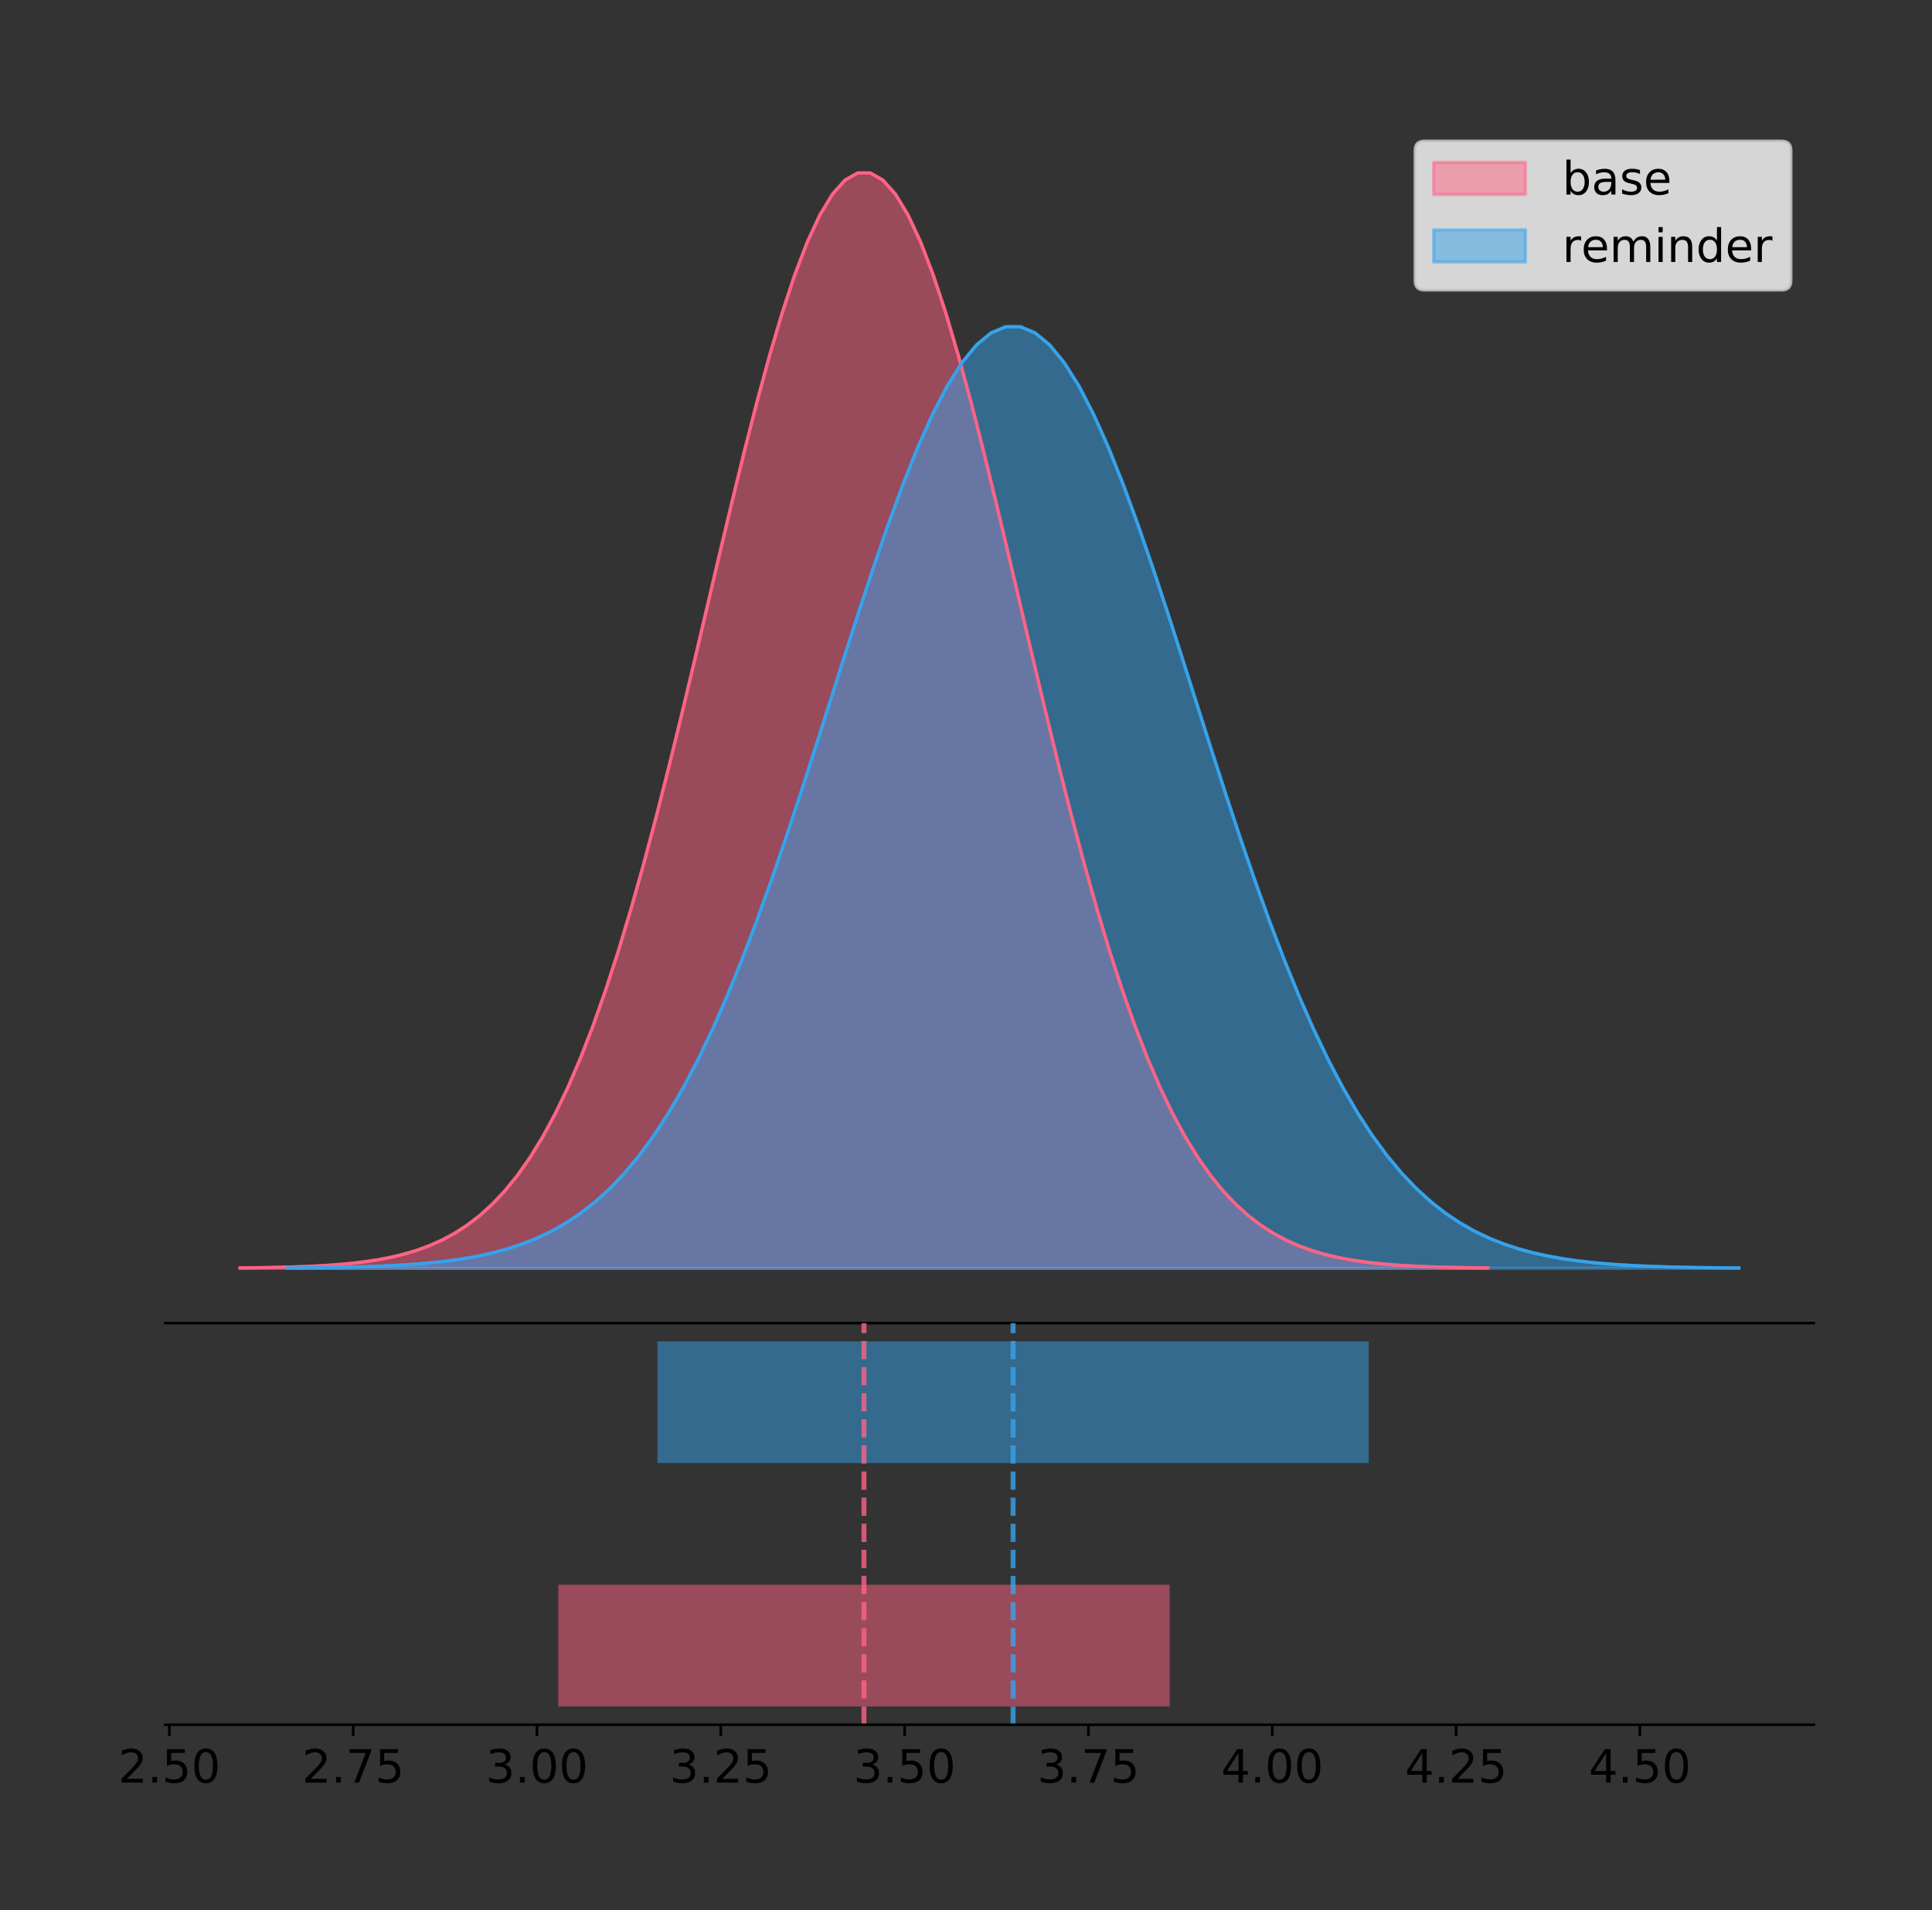 <?xml version="1.0" encoding="utf-8" standalone="no"?>
<!DOCTYPE svg PUBLIC "-//W3C//DTD SVG 1.1//EN"
  "http://www.w3.org/Graphics/SVG/1.1/DTD/svg11.dtd">
<!-- Created with matplotlib (https://matplotlib.org/) -->
<svg height="581.789pt" version="1.1" viewBox="0 0 588.498 581.789" width="588.498pt" xmlns="http://www.w3.org/2000/svg" xmlns:xlink="http://www.w3.org/1999/xlink">
 <rect x="0" y="0" width="588.498" height="581.789" fill="#333333" stroke="none"/>
 <defs>
  <style type="text/css">
*{stroke-linecap:butt;stroke-linejoin:round;}
  </style>
 </defs>
 <g id="figure_1">
  <g id="patch_1">
   <path d="M 0 581.789 
L 588.498 581.789 
L 588.498 0 
L 0 0 
z
" style="fill:none;"/>
  </g>
  <g id="axes_1">
   <g id="patch_2">
    <path d="M 50.298 402.93 
L 552.498 402.93 
L 552.498 36 
L 50.298 36 
z
" style="fill:none;"/>
   </g>
   <g id="PolyCollection_1">
    <defs>
     <path d="M 73.125 -195.538 
L 73.125 -195.65 
L 76.965 -195.692 
L 80.804 -195.749 
L 84.643 -195.825 
L 88.482 -195.925 
L 92.322 -196.058 
L 96.161 -196.23 
L 100 -196.455 
L 103.839 -196.744 
L 107.679 -197.115 
L 111.518 -197.585 
L 115.357 -198.179 
L 119.196 -198.923 
L 123.036 -199.848 
L 126.875 -200.99 
L 130.714 -202.39 
L 134.553 -204.093 
L 138.393 -206.151 
L 142.232 -208.617 
L 146.071 -211.552 
L 149.91 -215.017 
L 153.749 -219.078 
L 157.589 -223.801 
L 161.428 -229.25 
L 165.267 -235.488 
L 169.106 -242.572 
L 172.946 -250.552 
L 176.785 -259.468 
L 180.624 -269.344 
L 184.463 -280.192 
L 188.303 -292.002 
L 192.142 -304.744 
L 195.981 -318.365 
L 199.82 -332.786 
L 203.66 -347.901 
L 207.499 -363.58 
L 211.338 -379.667 
L 215.177 -395.98 
L 219.017 -412.318 
L 222.856 -428.462 
L 226.695 -444.18 
L 230.534 -459.23 
L 234.374 -473.372 
L 238.213 -486.366 
L 242.052 -497.987 
L 245.891 -508.025 
L 249.731 -516.294 
L 253.57 -522.64 
L 257.409 -526.94 
L 261.248 -529.111 
L 265.088 -529.111 
L 268.927 -526.94 
L 272.766 -522.64 
L 276.605 -516.294 
L 280.445 -508.025 
L 284.284 -497.987 
L 288.123 -486.366 
L 291.962 -473.372 
L 295.802 -459.23 
L 299.641 -444.18 
L 303.48 -428.462 
L 307.319 -412.318 
L 311.159 -395.98 
L 314.998 -379.667 
L 318.837 -363.58 
L 322.676 -347.901 
L 326.516 -332.786 
L 330.355 -318.365 
L 334.194 -304.744 
L 338.033 -292.002 
L 341.873 -280.192 
L 345.712 -269.344 
L 349.551 -259.468 
L 353.39 -250.552 
L 357.23 -242.572 
L 361.069 -235.488 
L 364.908 -229.25 
L 368.747 -223.801 
L 372.587 -219.078 
L 376.426 -215.017 
L 380.265 -211.552 
L 384.104 -208.617 
L 387.944 -206.151 
L 391.783 -204.093 
L 395.622 -202.39 
L 399.461 -200.99 
L 403.301 -199.848 
L 407.14 -198.923 
L 410.979 -198.179 
L 414.818 -197.585 
L 418.658 -197.115 
L 422.497 -196.744 
L 426.336 -196.455 
L 430.175 -196.23 
L 434.015 -196.058 
L 437.854 -195.925 
L 441.693 -195.825 
L 445.532 -195.749 
L 449.372 -195.692 
L 453.211 -195.65 
L 453.211 -195.538 
L 453.211 -195.538 
L 449.372 -195.538 
L 445.532 -195.538 
L 441.693 -195.538 
L 437.854 -195.538 
L 434.015 -195.538 
L 430.175 -195.538 
L 426.336 -195.538 
L 422.497 -195.538 
L 418.658 -195.538 
L 414.818 -195.538 
L 410.979 -195.538 
L 407.14 -195.538 
L 403.301 -195.538 
L 399.461 -195.538 
L 395.622 -195.538 
L 391.783 -195.538 
L 387.944 -195.538 
L 384.104 -195.538 
L 380.265 -195.538 
L 376.426 -195.538 
L 372.587 -195.538 
L 368.747 -195.538 
L 364.908 -195.538 
L 361.069 -195.538 
L 357.23 -195.538 
L 353.39 -195.538 
L 349.551 -195.538 
L 345.712 -195.538 
L 341.873 -195.538 
L 338.033 -195.538 
L 334.194 -195.538 
L 330.355 -195.538 
L 326.516 -195.538 
L 322.676 -195.538 
L 318.837 -195.538 
L 314.998 -195.538 
L 311.159 -195.538 
L 307.319 -195.538 
L 303.48 -195.538 
L 299.641 -195.538 
L 295.802 -195.538 
L 291.962 -195.538 
L 288.123 -195.538 
L 284.284 -195.538 
L 280.445 -195.538 
L 276.605 -195.538 
L 272.766 -195.538 
L 268.927 -195.538 
L 265.088 -195.538 
L 261.248 -195.538 
L 257.409 -195.538 
L 253.57 -195.538 
L 249.731 -195.538 
L 245.891 -195.538 
L 242.052 -195.538 
L 238.213 -195.538 
L 234.374 -195.538 
L 230.534 -195.538 
L 226.695 -195.538 
L 222.856 -195.538 
L 219.017 -195.538 
L 215.177 -195.538 
L 211.338 -195.538 
L 207.499 -195.538 
L 203.66 -195.538 
L 199.82 -195.538 
L 195.981 -195.538 
L 192.142 -195.538 
L 188.303 -195.538 
L 184.463 -195.538 
L 180.624 -195.538 
L 176.785 -195.538 
L 172.946 -195.538 
L 169.106 -195.538 
L 165.267 -195.538 
L 161.428 -195.538 
L 157.589 -195.538 
L 153.749 -195.538 
L 149.91 -195.538 
L 146.071 -195.538 
L 142.232 -195.538 
L 138.393 -195.538 
L 134.553 -195.538 
L 130.714 -195.538 
L 126.875 -195.538 
L 123.036 -195.538 
L 119.196 -195.538 
L 115.357 -195.538 
L 111.518 -195.538 
L 107.679 -195.538 
L 103.839 -195.538 
L 100 -195.538 
L 96.161 -195.538 
L 92.322 -195.538 
L 88.482 -195.538 
L 84.643 -195.538 
L 80.804 -195.538 
L 76.965 -195.538 
L 73.125 -195.538 
z
" id="m6e3320fb4c" style="stroke:#ff6384;stroke-opacity:0.5;"/>
    </defs>
    <g clip-path="url(#pb3808a09c8)">
     <use style="fill:#ff6384;fill-opacity:0.5;stroke:#ff6384;stroke-opacity:0.5;" x="0" xlink:href="#m6e3320fb4c" y="581.789"/>
    </g>
   </g>
   <g id="PolyCollection_2">
    <defs>
     <path d="M 87.507 -195.538 
L 87.507 -195.634 
L 91.973 -195.671 
L 96.439 -195.719 
L 100.905 -195.785 
L 105.372 -195.871 
L 109.838 -195.985 
L 114.304 -196.133 
L 118.771 -196.326 
L 123.237 -196.575 
L 127.703 -196.893 
L 132.17 -197.298 
L 136.636 -197.808 
L 141.102 -198.448 
L 145.568 -199.243 
L 150.035 -200.225 
L 154.501 -201.428 
L 158.967 -202.892 
L 163.434 -204.661 
L 167.9 -206.781 
L 172.366 -209.303 
L 176.833 -212.282 
L 181.299 -215.773 
L 185.765 -219.833 
L 190.232 -224.517 
L 194.698 -229.879 
L 199.164 -235.969 
L 203.63 -242.829 
L 208.097 -250.492 
L 212.563 -258.982 
L 217.029 -268.307 
L 221.496 -278.459 
L 225.962 -289.412 
L 230.428 -301.121 
L 234.895 -313.517 
L 239.361 -326.51 
L 243.827 -339.988 
L 248.294 -353.816 
L 252.76 -367.838 
L 257.226 -381.883 
L 261.692 -395.76 
L 266.159 -409.271 
L 270.625 -422.209 
L 275.091 -434.364 
L 279.558 -445.534 
L 284.024 -455.524 
L 288.49 -464.152 
L 292.957 -471.261 
L 297.423 -476.715 
L 301.889 -480.412 
L 306.355 -482.278 
L 310.822 -482.278 
L 315.288 -480.412 
L 319.754 -476.715 
L 324.221 -471.261 
L 328.687 -464.152 
L 333.153 -455.524 
L 337.62 -445.534 
L 342.086 -434.364 
L 346.552 -422.209 
L 351.019 -409.271 
L 355.485 -395.76 
L 359.951 -381.883 
L 364.417 -367.838 
L 368.884 -353.816 
L 373.35 -339.988 
L 377.816 -326.51 
L 382.283 -313.517 
L 386.749 -301.121 
L 391.215 -289.412 
L 395.682 -278.459 
L 400.148 -268.307 
L 404.614 -258.982 
L 409.081 -250.492 
L 413.547 -242.829 
L 418.013 -235.969 
L 422.479 -229.879 
L 426.946 -224.517 
L 431.412 -219.833 
L 435.878 -215.773 
L 440.345 -212.282 
L 444.811 -209.303 
L 449.277 -206.781 
L 453.744 -204.661 
L 458.21 -202.892 
L 462.676 -201.428 
L 467.142 -200.225 
L 471.609 -199.243 
L 476.075 -198.448 
L 480.541 -197.808 
L 485.008 -197.298 
L 489.474 -196.893 
L 493.94 -196.575 
L 498.407 -196.326 
L 502.873 -196.133 
L 507.339 -195.985 
L 511.806 -195.871 
L 516.272 -195.785 
L 520.738 -195.719 
L 525.204 -195.671 
L 529.671 -195.634 
L 529.671 -195.538 
L 529.671 -195.538 
L 525.204 -195.538 
L 520.738 -195.538 
L 516.272 -195.538 
L 511.806 -195.538 
L 507.339 -195.538 
L 502.873 -195.538 
L 498.407 -195.538 
L 493.94 -195.538 
L 489.474 -195.538 
L 485.008 -195.538 
L 480.541 -195.538 
L 476.075 -195.538 
L 471.609 -195.538 
L 467.142 -195.538 
L 462.676 -195.538 
L 458.21 -195.538 
L 453.744 -195.538 
L 449.277 -195.538 
L 444.811 -195.538 
L 440.345 -195.538 
L 435.878 -195.538 
L 431.412 -195.538 
L 426.946 -195.538 
L 422.479 -195.538 
L 418.013 -195.538 
L 413.547 -195.538 
L 409.081 -195.538 
L 404.614 -195.538 
L 400.148 -195.538 
L 395.682 -195.538 
L 391.215 -195.538 
L 386.749 -195.538 
L 382.283 -195.538 
L 377.816 -195.538 
L 373.35 -195.538 
L 368.884 -195.538 
L 364.417 -195.538 
L 359.951 -195.538 
L 355.485 -195.538 
L 351.019 -195.538 
L 346.552 -195.538 
L 342.086 -195.538 
L 337.62 -195.538 
L 333.153 -195.538 
L 328.687 -195.538 
L 324.221 -195.538 
L 319.754 -195.538 
L 315.288 -195.538 
L 310.822 -195.538 
L 306.355 -195.538 
L 301.889 -195.538 
L 297.423 -195.538 
L 292.957 -195.538 
L 288.49 -195.538 
L 284.024 -195.538 
L 279.558 -195.538 
L 275.091 -195.538 
L 270.625 -195.538 
L 266.159 -195.538 
L 261.692 -195.538 
L 257.226 -195.538 
L 252.76 -195.538 
L 248.294 -195.538 
L 243.827 -195.538 
L 239.361 -195.538 
L 234.895 -195.538 
L 230.428 -195.538 
L 225.962 -195.538 
L 221.496 -195.538 
L 217.029 -195.538 
L 212.563 -195.538 
L 208.097 -195.538 
L 203.63 -195.538 
L 199.164 -195.538 
L 194.698 -195.538 
L 190.232 -195.538 
L 185.765 -195.538 
L 181.299 -195.538 
L 176.833 -195.538 
L 172.366 -195.538 
L 167.9 -195.538 
L 163.434 -195.538 
L 158.967 -195.538 
L 154.501 -195.538 
L 150.035 -195.538 
L 145.568 -195.538 
L 141.102 -195.538 
L 136.636 -195.538 
L 132.17 -195.538 
L 127.703 -195.538 
L 123.237 -195.538 
L 118.771 -195.538 
L 114.304 -195.538 
L 109.838 -195.538 
L 105.372 -195.538 
L 100.905 -195.538 
L 96.439 -195.538 
L 91.973 -195.538 
L 87.507 -195.538 
z
" id="m56db0b491b" style="stroke:#36a2eb;stroke-opacity:0.5;"/>
    </defs>
    <g clip-path="url(#pb3808a09c8)">
     <use style="fill:#36a2eb;fill-opacity:0.5;stroke:#36a2eb;stroke-opacity:0.5;" x="0" xlink:href="#m56db0b491b" y="581.789"/>
    </g>
   </g>
   <g id="line2d_1">
    <path clip-path="url(#pb3808a09c8)" d="M 73.125 386.139 
L 76.965 386.097 
L 80.804 386.04 
L 84.643 385.965 
L 88.482 385.864 
L 92.322 385.732 
L 96.161 385.559 
L 100 385.334 
L 103.839 385.045 
L 107.679 384.675 
L 111.518 384.204 
L 115.357 383.61 
L 119.196 382.867 
L 123.036 381.941 
L 126.875 380.799 
L 130.714 379.399 
L 134.553 377.696 
L 138.393 375.639 
L 142.232 373.172 
L 146.071 370.238 
L 149.91 366.772 
L 153.749 362.711 
L 157.589 357.989 
L 161.428 352.539 
L 165.267 346.301 
L 169.106 339.217 
L 172.946 331.237 
L 176.785 322.322 
L 180.624 312.445 
L 184.463 301.597 
L 188.303 289.787 
L 192.142 277.045 
L 195.981 263.424 
L 199.82 249.004 
L 203.66 233.888 
L 207.499 218.209 
L 211.338 202.123 
L 215.177 185.809 
L 219.017 169.471 
L 222.856 153.327 
L 226.695 137.61 
L 230.534 122.559 
L 234.374 108.418 
L 238.213 95.423 
L 242.052 83.803 
L 245.891 73.765 
L 249.731 65.495 
L 253.57 59.15 
L 257.409 54.85 
L 261.248 52.679 
L 265.088 52.679 
L 268.927 54.85 
L 272.766 59.15 
L 276.605 65.495 
L 280.445 73.765 
L 284.284 83.803 
L 288.123 95.423 
L 291.962 108.418 
L 295.802 122.559 
L 299.641 137.61 
L 303.48 153.327 
L 307.319 169.471 
L 311.159 185.809 
L 314.998 202.123 
L 318.837 218.209 
L 322.676 233.888 
L 326.516 249.004 
L 330.355 263.424 
L 334.194 277.045 
L 338.033 289.787 
L 341.873 301.597 
L 345.712 312.445 
L 349.551 322.322 
L 353.39 331.237 
L 357.23 339.217 
L 361.069 346.301 
L 364.908 352.539 
L 368.747 357.989 
L 372.587 362.711 
L 376.426 366.772 
L 380.265 370.238 
L 384.104 373.172 
L 387.944 375.639 
L 391.783 377.696 
L 395.622 379.399 
L 399.461 380.799 
L 403.301 381.941 
L 407.14 382.867 
L 410.979 383.61 
L 414.818 384.204 
L 418.658 384.675 
L 422.497 385.045 
L 426.336 385.334 
L 430.175 385.559 
L 434.015 385.732 
L 437.854 385.864 
L 441.693 385.965 
L 445.532 386.04 
L 449.372 386.097 
L 453.211 386.139 
" style="fill:none;stroke:#ff6384;stroke-linecap:square;"/>
   </g>
   <g id="line2d_2">
    <path clip-path="url(#pb3808a09c8)" d="M 87.507 386.155 
L 91.973 386.119 
L 96.439 386.07 
L 100.905 386.005 
L 105.372 385.918 
L 109.838 385.805 
L 114.304 385.656 
L 118.771 385.463 
L 123.237 385.214 
L 127.703 384.896 
L 132.17 384.492 
L 136.636 383.981 
L 141.102 383.342 
L 145.568 382.547 
L 150.035 381.565 
L 154.501 380.361 
L 158.967 378.897 
L 163.434 377.129 
L 167.9 375.009 
L 172.366 372.486 
L 176.833 369.507 
L 181.299 366.016 
L 185.765 361.957 
L 190.232 357.273 
L 194.698 351.91 
L 199.164 345.821 
L 203.63 338.961 
L 208.097 331.297 
L 212.563 322.807 
L 217.029 313.483 
L 221.496 303.331 
L 225.962 292.377 
L 230.428 280.669 
L 234.895 268.273 
L 239.361 255.28 
L 243.827 241.802 
L 248.294 227.974 
L 252.76 213.951 
L 257.226 199.906 
L 261.692 186.029 
L 266.159 172.518 
L 270.625 159.581 
L 275.091 147.425 
L 279.558 136.255 
L 284.024 126.266 
L 288.49 117.637 
L 292.957 110.529 
L 297.423 105.074 
L 301.889 101.378 
L 306.355 99.511 
L 310.822 99.511 
L 315.288 101.378 
L 319.754 105.074 
L 324.221 110.529 
L 328.687 117.637 
L 333.153 126.266 
L 337.62 136.255 
L 342.086 147.425 
L 346.552 159.581 
L 351.019 172.518 
L 355.485 186.029 
L 359.951 199.906 
L 364.417 213.951 
L 368.884 227.974 
L 373.35 241.802 
L 377.816 255.28 
L 382.283 268.273 
L 386.749 280.669 
L 391.215 292.377 
L 395.682 303.331 
L 400.148 313.483 
L 404.614 322.807 
L 409.081 331.297 
L 413.547 338.961 
L 418.013 345.821 
L 422.479 351.91 
L 426.946 357.273 
L 431.412 361.957 
L 435.878 366.016 
L 440.345 369.507 
L 444.811 372.486 
L 449.277 375.009 
L 453.744 377.129 
L 458.21 378.897 
L 462.676 380.361 
L 467.142 381.565 
L 471.609 382.547 
L 476.075 383.342 
L 480.541 383.981 
L 485.008 384.492 
L 489.474 384.896 
L 493.94 385.214 
L 498.407 385.463 
L 502.873 385.656 
L 507.339 385.805 
L 511.806 385.918 
L 516.272 386.005 
L 520.738 386.07 
L 525.204 386.119 
L 529.671 386.155 
" style="fill:none;stroke:#36a2eb;stroke-linecap:square;"/>
   </g>
   <g id="patch_3">
    <path d="M 50.298 402.93 
L 552.498 402.93 
" style="fill:none;stroke:#000000;stroke-linecap:square;stroke-linejoin:miter;stroke-width:0.8;"/>
   </g>
   <g id="legend_1">
    <g id="patch_4">
     <path d="M 433.876 88.299 
L 542.698 88.299 
Q 545.498 88.299 545.498 85.499 
L 545.498 45.8 
Q 545.498 43 542.698 43 
L 433.876 43 
Q 431.076 43 431.076 45.8 
L 431.076 85.499 
Q 431.076 88.299 433.876 88.299 
z
" style="fill:#ffffff;opacity:0.8;stroke:#cccccc;stroke-linejoin:miter;"/>
    </g>
    <g id="patch_5">
     <path d="M 436.676 59.238 
L 464.676 59.238 
L 464.676 49.438 
L 436.676 49.438 
z
" style="fill:#ff6384;opacity:0.5;stroke:#ff6384;stroke-linejoin:miter;"/>
    </g>
    <g id="text_1">
     <!-- base -->
     <defs>
      <path d="M 48.688 27.297 
Q 48.688 37.203 44.609 42.844 
Q 40.531 48.484 33.406 48.484 
Q 26.266 48.484 22.188 42.844 
Q 18.109 37.203 18.109 27.297 
Q 18.109 17.391 22.188 11.75 
Q 26.266 6.109 33.406 6.109 
Q 40.531 6.109 44.609 11.75 
Q 48.688 17.391 48.688 27.297 
z
M 18.109 46.391 
Q 20.953 51.266 25.266 53.625 
Q 29.594 56 35.594 56 
Q 45.562 56 51.781 48.094 
Q 58.016 40.188 58.016 27.297 
Q 58.016 14.406 51.781 6.484 
Q 45.562 -1.422 35.594 -1.422 
Q 29.594 -1.422 25.266 0.953 
Q 20.953 3.328 18.109 8.203 
L 18.109 0 
L 9.078 0 
L 9.078 75.984 
L 18.109 75.984 
z
" id="DejaVuSans-98"/>
      <path d="M 34.281 27.484 
Q 23.391 27.484 19.188 25 
Q 14.984 22.516 14.984 16.5 
Q 14.984 11.719 18.141 8.906 
Q 21.297 6.109 26.703 6.109 
Q 34.188 6.109 38.703 11.406 
Q 43.219 16.703 43.219 25.484 
L 43.219 27.484 
z
M 52.203 31.203 
L 52.203 0 
L 43.219 0 
L 43.219 8.297 
Q 40.141 3.328 35.547 0.953 
Q 30.953 -1.422 24.312 -1.422 
Q 15.922 -1.422 10.953 3.297 
Q 6 8.016 6 15.922 
Q 6 25.141 12.172 29.828 
Q 18.359 34.516 30.609 34.516 
L 43.219 34.516 
L 43.219 35.406 
Q 43.219 41.609 39.141 45 
Q 35.062 48.391 27.688 48.391 
Q 23 48.391 18.547 47.266 
Q 14.109 46.141 10.016 43.891 
L 10.016 52.203 
Q 14.938 54.109 19.578 55.047 
Q 24.219 56 28.609 56 
Q 40.484 56 46.344 49.844 
Q 52.203 43.703 52.203 31.203 
z
" id="DejaVuSans-97"/>
      <path d="M 44.281 53.078 
L 44.281 44.578 
Q 40.484 46.531 36.375 47.5 
Q 32.281 48.484 27.875 48.484 
Q 21.188 48.484 17.844 46.438 
Q 14.5 44.391 14.5 40.281 
Q 14.5 37.156 16.891 35.375 
Q 19.281 33.594 26.516 31.984 
L 29.594 31.297 
Q 39.156 29.25 43.188 25.516 
Q 47.219 21.781 47.219 15.094 
Q 47.219 7.469 41.188 3.016 
Q 35.156 -1.422 24.609 -1.422 
Q 20.219 -1.422 15.453 -0.562 
Q 10.688 0.297 5.422 2 
L 5.422 11.281 
Q 10.406 8.688 15.234 7.391 
Q 20.062 6.109 24.812 6.109 
Q 31.156 6.109 34.562 8.281 
Q 37.984 10.453 37.984 14.406 
Q 37.984 18.062 35.516 20.016 
Q 33.062 21.969 24.703 23.781 
L 21.578 24.516 
Q 13.234 26.266 9.516 29.906 
Q 5.812 33.547 5.812 39.891 
Q 5.812 47.609 11.281 51.797 
Q 16.75 56 26.812 56 
Q 31.781 56 36.172 55.266 
Q 40.578 54.547 44.281 53.078 
z
" id="DejaVuSans-115"/>
      <path d="M 56.203 29.594 
L 56.203 25.203 
L 14.891 25.203 
Q 15.484 15.922 20.484 11.062 
Q 25.484 6.203 34.422 6.203 
Q 39.594 6.203 44.453 7.469 
Q 49.312 8.734 54.109 11.281 
L 54.109 2.781 
Q 49.266 0.734 44.188 -0.344 
Q 39.109 -1.422 33.891 -1.422 
Q 20.797 -1.422 13.156 6.188 
Q 5.516 13.812 5.516 26.812 
Q 5.516 40.234 12.766 48.109 
Q 20.016 56 32.328 56 
Q 43.359 56 49.781 48.891 
Q 56.203 41.797 56.203 29.594 
z
M 47.219 32.234 
Q 47.125 39.594 43.094 43.984 
Q 39.062 48.391 32.422 48.391 
Q 24.906 48.391 20.391 44.141 
Q 15.875 39.891 15.188 32.172 
z
" id="DejaVuSans-101"/>
     </defs>
     <g transform="translate(475.876 59.238)scale(0.14 -0.14)">
      <use xlink:href="#DejaVuSans-98"/>
      <use x="63.477" xlink:href="#DejaVuSans-97"/>
      <use x="124.756" xlink:href="#DejaVuSans-115"/>
      <use x="176.855" xlink:href="#DejaVuSans-101"/>
     </g>
    </g>
    <g id="patch_6">
     <path d="M 436.676 79.787 
L 464.676 79.787 
L 464.676 69.987 
L 436.676 69.987 
z
" style="fill:#36a2eb;opacity:0.5;stroke:#36a2eb;stroke-linejoin:miter;"/>
    </g>
    <g id="text_2">
     <!-- reminder -->
     <defs>
      <path d="M 41.109 46.297 
Q 39.594 47.172 37.812 47.578 
Q 36.031 48 33.891 48 
Q 26.266 48 22.188 43.047 
Q 18.109 38.094 18.109 28.812 
L 18.109 0 
L 9.078 0 
L 9.078 54.688 
L 18.109 54.688 
L 18.109 46.188 
Q 20.953 51.172 25.484 53.578 
Q 30.031 56 36.531 56 
Q 37.453 56 38.578 55.875 
Q 39.703 55.766 41.062 55.516 
z
" id="DejaVuSans-114"/>
      <path d="M 52 44.188 
Q 55.375 50.25 60.062 53.125 
Q 64.75 56 71.094 56 
Q 79.641 56 84.281 50.016 
Q 88.922 44.047 88.922 33.016 
L 88.922 0 
L 79.891 0 
L 79.891 32.719 
Q 79.891 40.578 77.094 44.375 
Q 74.312 48.188 68.609 48.188 
Q 61.625 48.188 57.562 43.547 
Q 53.516 38.922 53.516 30.906 
L 53.516 0 
L 44.484 0 
L 44.484 32.719 
Q 44.484 40.625 41.703 44.406 
Q 38.922 48.188 33.109 48.188 
Q 26.219 48.188 22.156 43.531 
Q 18.109 38.875 18.109 30.906 
L 18.109 0 
L 9.078 0 
L 9.078 54.688 
L 18.109 54.688 
L 18.109 46.188 
Q 21.188 51.219 25.484 53.609 
Q 29.781 56 35.688 56 
Q 41.656 56 45.828 52.969 
Q 50 49.953 52 44.188 
z
" id="DejaVuSans-109"/>
      <path d="M 9.422 54.688 
L 18.406 54.688 
L 18.406 0 
L 9.422 0 
z
M 9.422 75.984 
L 18.406 75.984 
L 18.406 64.594 
L 9.422 64.594 
z
" id="DejaVuSans-105"/>
      <path d="M 54.891 33.016 
L 54.891 0 
L 45.906 0 
L 45.906 32.719 
Q 45.906 40.484 42.875 44.328 
Q 39.844 48.188 33.797 48.188 
Q 26.516 48.188 22.312 43.547 
Q 18.109 38.922 18.109 30.906 
L 18.109 0 
L 9.078 0 
L 9.078 54.688 
L 18.109 54.688 
L 18.109 46.188 
Q 21.344 51.125 25.703 53.562 
Q 30.078 56 35.797 56 
Q 45.219 56 50.047 50.172 
Q 54.891 44.344 54.891 33.016 
z
" id="DejaVuSans-110"/>
      <path d="M 45.406 46.391 
L 45.406 75.984 
L 54.391 75.984 
L 54.391 0 
L 45.406 0 
L 45.406 8.203 
Q 42.578 3.328 38.25 0.953 
Q 33.938 -1.422 27.875 -1.422 
Q 17.969 -1.422 11.734 6.484 
Q 5.516 14.406 5.516 27.297 
Q 5.516 40.188 11.734 48.094 
Q 17.969 56 27.875 56 
Q 33.938 56 38.25 53.625 
Q 42.578 51.266 45.406 46.391 
z
M 14.797 27.297 
Q 14.797 17.391 18.875 11.75 
Q 22.953 6.109 30.078 6.109 
Q 37.203 6.109 41.297 11.75 
Q 45.406 17.391 45.406 27.297 
Q 45.406 37.203 41.297 42.844 
Q 37.203 48.484 30.078 48.484 
Q 22.953 48.484 18.875 42.844 
Q 14.797 37.203 14.797 27.297 
z
" id="DejaVuSans-100"/>
     </defs>
     <g transform="translate(475.876 79.787)scale(0.14 -0.14)">
      <use xlink:href="#DejaVuSans-114"/>
      <use x="41.082" xlink:href="#DejaVuSans-101"/>
      <use x="102.605" xlink:href="#DejaVuSans-109"/>
      <use x="200.018" xlink:href="#DejaVuSans-105"/>
      <use x="227.801" xlink:href="#DejaVuSans-110"/>
      <use x="291.18" xlink:href="#DejaVuSans-100"/>
      <use x="354.656" xlink:href="#DejaVuSans-101"/>
      <use x="416.18" xlink:href="#DejaVuSans-114"/>
     </g>
    </g>
   </g>
  </g>
  <g id="axes_2">
   <g id="patch_7">
    <path d="M 50.298 525.24 
L 552.498 525.24 
L 552.498 402.93 
L 50.298 402.93 
z
" style="fill:none;"/>
   </g>
   <g id="patch_8">
    <path clip-path="url(#p8708fd0bf7)" d="M 170.047 519.68 
L 356.289 519.68 
L 356.289 482.617 
L 170.047 482.617 
z
" style="fill:#ff6384;opacity:0.5;"/>
   </g>
   <g id="patch_9">
    <path clip-path="url(#p8708fd0bf7)" d="M 200.258 445.553 
L 416.919 445.553 
L 416.919 408.49 
L 200.258 408.49 
z
" style="fill:#36a2eb;opacity:0.5;"/>
   </g>
   <g id="matplotlib.axis_1">
    <g id="xtick_1">
     <g id="line2d_3">
      <defs>
       <path d="M 0 0 
L 0 3.5 
" id="mfb68680705" style="stroke:#000000;stroke-width:0.8;"/>
      </defs>
      <g>
       <use style="stroke:#000000;stroke-width:0.8;" x="51.586" xlink:href="#mfb68680705" y="525.24"/>
      </g>
     </g>
     <g id="text_3">
      <!-- 2.50 -->
      <defs>
       <path d="M 19.188 8.297 
L 53.609 8.297 
L 53.609 0 
L 7.328 0 
L 7.328 8.297 
Q 12.938 14.109 22.625 23.891 
Q 32.328 33.688 34.812 36.531 
Q 39.547 41.844 41.422 45.531 
Q 43.312 49.219 43.312 52.781 
Q 43.312 58.594 39.234 62.25 
Q 35.156 65.922 28.609 65.922 
Q 23.969 65.922 18.812 64.312 
Q 13.672 62.703 7.812 59.422 
L 7.812 69.391 
Q 13.766 71.781 18.938 73 
Q 24.125 74.219 28.422 74.219 
Q 39.75 74.219 46.484 68.547 
Q 53.219 62.891 53.219 53.422 
Q 53.219 48.922 51.531 44.891 
Q 49.859 40.875 45.406 35.406 
Q 44.188 33.984 37.641 27.219 
Q 31.109 20.453 19.188 8.297 
z
" id="DejaVuSans-50"/>
       <path d="M 10.688 12.406 
L 21 12.406 
L 21 0 
L 10.688 0 
z
" id="DejaVuSans-46"/>
       <path d="M 10.797 72.906 
L 49.516 72.906 
L 49.516 64.594 
L 19.828 64.594 
L 19.828 46.734 
Q 21.969 47.469 24.109 47.828 
Q 26.266 48.188 28.422 48.188 
Q 40.625 48.188 47.75 41.5 
Q 54.891 34.812 54.891 23.391 
Q 54.891 11.625 47.562 5.094 
Q 40.234 -1.422 26.906 -1.422 
Q 22.312 -1.422 17.547 -0.641 
Q 12.797 0.141 7.719 1.703 
L 7.719 11.625 
Q 12.109 9.234 16.797 8.062 
Q 21.484 6.891 26.703 6.891 
Q 35.156 6.891 40.078 11.328 
Q 45.016 15.766 45.016 23.391 
Q 45.016 31 40.078 35.438 
Q 35.156 39.891 26.703 39.891 
Q 22.75 39.891 18.812 39.016 
Q 14.891 38.141 10.797 36.281 
z
" id="DejaVuSans-53"/>
       <path d="M 31.781 66.406 
Q 24.172 66.406 20.328 58.906 
Q 16.5 51.422 16.5 36.375 
Q 16.5 21.391 20.328 13.891 
Q 24.172 6.391 31.781 6.391 
Q 39.453 6.391 43.281 13.891 
Q 47.125 21.391 47.125 36.375 
Q 47.125 51.422 43.281 58.906 
Q 39.453 66.406 31.781 66.406 
z
M 31.781 74.219 
Q 44.047 74.219 50.516 64.516 
Q 56.984 54.828 56.984 36.375 
Q 56.984 17.969 50.516 8.266 
Q 44.047 -1.422 31.781 -1.422 
Q 19.531 -1.422 13.062 8.266 
Q 6.594 17.969 6.594 36.375 
Q 6.594 54.828 13.062 64.516 
Q 19.531 74.219 31.781 74.219 
z
" id="DejaVuSans-48"/>
      </defs>
      <g transform="translate(36 542.878)scale(0.14 -0.14)">
       <use xlink:href="#DejaVuSans-50"/>
       <use x="63.623" xlink:href="#DejaVuSans-46"/>
       <use x="95.41" xlink:href="#DejaVuSans-53"/>
       <use x="159.033" xlink:href="#DejaVuSans-48"/>
      </g>
     </g>
    </g>
    <g id="xtick_2">
     <g id="line2d_4">
      <g>
       <use style="stroke:#000000;stroke-width:0.8;" x="107.578" xlink:href="#mfb68680705" y="525.24"/>
      </g>
     </g>
     <g id="text_4">
      <!-- 2.75 -->
      <defs>
       <path d="M 8.203 72.906 
L 55.078 72.906 
L 55.078 68.703 
L 28.609 0 
L 18.312 0 
L 43.219 64.594 
L 8.203 64.594 
z
" id="DejaVuSans-55"/>
      </defs>
      <g transform="translate(91.992 542.878)scale(0.14 -0.14)">
       <use xlink:href="#DejaVuSans-50"/>
       <use x="63.623" xlink:href="#DejaVuSans-46"/>
       <use x="95.41" xlink:href="#DejaVuSans-55"/>
       <use x="159.033" xlink:href="#DejaVuSans-53"/>
      </g>
     </g>
    </g>
    <g id="xtick_3">
     <g id="line2d_5">
      <g>
       <use style="stroke:#000000;stroke-width:0.8;" x="163.57" xlink:href="#mfb68680705" y="525.24"/>
      </g>
     </g>
     <g id="text_5">
      <!-- 3.00 -->
      <defs>
       <path d="M 40.578 39.312 
Q 47.656 37.797 51.625 33 
Q 55.609 28.219 55.609 21.188 
Q 55.609 10.406 48.188 4.484 
Q 40.766 -1.422 27.094 -1.422 
Q 22.516 -1.422 17.656 -0.516 
Q 12.797 0.391 7.625 2.203 
L 7.625 11.719 
Q 11.719 9.328 16.594 8.109 
Q 21.484 6.891 26.812 6.891 
Q 36.078 6.891 40.938 10.547 
Q 45.797 14.203 45.797 21.188 
Q 45.797 27.641 41.281 31.266 
Q 36.766 34.906 28.719 34.906 
L 20.219 34.906 
L 20.219 43.016 
L 29.109 43.016 
Q 36.375 43.016 40.234 45.922 
Q 44.094 48.828 44.094 54.297 
Q 44.094 59.906 40.109 62.906 
Q 36.141 65.922 28.719 65.922 
Q 24.656 65.922 20.016 65.031 
Q 15.375 64.156 9.812 62.312 
L 9.812 71.094 
Q 15.438 72.656 20.344 73.438 
Q 25.25 74.219 29.594 74.219 
Q 40.828 74.219 47.359 69.109 
Q 53.906 64.016 53.906 55.328 
Q 53.906 49.266 50.438 45.094 
Q 46.969 40.922 40.578 39.312 
z
" id="DejaVuSans-51"/>
      </defs>
      <g transform="translate(147.984 542.878)scale(0.14 -0.14)">
       <use xlink:href="#DejaVuSans-51"/>
       <use x="63.623" xlink:href="#DejaVuSans-46"/>
       <use x="95.41" xlink:href="#DejaVuSans-48"/>
       <use x="159.033" xlink:href="#DejaVuSans-48"/>
      </g>
     </g>
    </g>
    <g id="xtick_4">
     <g id="line2d_6">
      <g>
       <use style="stroke:#000000;stroke-width:0.8;" x="219.562" xlink:href="#mfb68680705" y="525.24"/>
      </g>
     </g>
     <g id="text_6">
      <!-- 3.25 -->
      <g transform="translate(203.976 542.878)scale(0.14 -0.14)">
       <use xlink:href="#DejaVuSans-51"/>
       <use x="63.623" xlink:href="#DejaVuSans-46"/>
       <use x="95.41" xlink:href="#DejaVuSans-50"/>
       <use x="159.033" xlink:href="#DejaVuSans-53"/>
      </g>
     </g>
    </g>
    <g id="xtick_5">
     <g id="line2d_7">
      <g>
       <use style="stroke:#000000;stroke-width:0.8;" x="275.553" xlink:href="#mfb68680705" y="525.24"/>
      </g>
     </g>
     <g id="text_7">
      <!-- 3.50 -->
      <g transform="translate(259.967 542.878)scale(0.14 -0.14)">
       <use xlink:href="#DejaVuSans-51"/>
       <use x="63.623" xlink:href="#DejaVuSans-46"/>
       <use x="95.41" xlink:href="#DejaVuSans-53"/>
       <use x="159.033" xlink:href="#DejaVuSans-48"/>
      </g>
     </g>
    </g>
    <g id="xtick_6">
     <g id="line2d_8">
      <g>
       <use style="stroke:#000000;stroke-width:0.8;" x="331.545" xlink:href="#mfb68680705" y="525.24"/>
      </g>
     </g>
     <g id="text_8">
      <!-- 3.75 -->
      <g transform="translate(315.959 542.878)scale(0.14 -0.14)">
       <use xlink:href="#DejaVuSans-51"/>
       <use x="63.623" xlink:href="#DejaVuSans-46"/>
       <use x="95.41" xlink:href="#DejaVuSans-55"/>
       <use x="159.033" xlink:href="#DejaVuSans-53"/>
      </g>
     </g>
    </g>
    <g id="xtick_7">
     <g id="line2d_9">
      <g>
       <use style="stroke:#000000;stroke-width:0.8;" x="387.537" xlink:href="#mfb68680705" y="525.24"/>
      </g>
     </g>
     <g id="text_9">
      <!-- 4.00 -->
      <defs>
       <path d="M 37.797 64.312 
L 12.891 25.391 
L 37.797 25.391 
z
M 35.203 72.906 
L 47.609 72.906 
L 47.609 25.391 
L 58.016 25.391 
L 58.016 17.188 
L 47.609 17.188 
L 47.609 0 
L 37.797 0 
L 37.797 17.188 
L 4.891 17.188 
L 4.891 26.703 
z
" id="DejaVuSans-52"/>
      </defs>
      <g transform="translate(371.951 542.878)scale(0.14 -0.14)">
       <use xlink:href="#DejaVuSans-52"/>
       <use x="63.623" xlink:href="#DejaVuSans-46"/>
       <use x="95.41" xlink:href="#DejaVuSans-48"/>
       <use x="159.033" xlink:href="#DejaVuSans-48"/>
      </g>
     </g>
    </g>
    <g id="xtick_8">
     <g id="line2d_10">
      <g>
       <use style="stroke:#000000;stroke-width:0.8;" x="443.529" xlink:href="#mfb68680705" y="525.24"/>
      </g>
     </g>
     <g id="text_10">
      <!-- 4.25 -->
      <g transform="translate(427.943 542.878)scale(0.14 -0.14)">
       <use xlink:href="#DejaVuSans-52"/>
       <use x="63.623" xlink:href="#DejaVuSans-46"/>
       <use x="95.41" xlink:href="#DejaVuSans-50"/>
       <use x="159.033" xlink:href="#DejaVuSans-53"/>
      </g>
     </g>
    </g>
    <g id="xtick_9">
     <g id="line2d_11">
      <g>
       <use style="stroke:#000000;stroke-width:0.8;" x="499.521" xlink:href="#mfb68680705" y="525.24"/>
      </g>
     </g>
     <g id="text_11">
      <!-- 4.50 -->
      <g transform="translate(483.935 542.878)scale(0.14 -0.14)">
       <use xlink:href="#DejaVuSans-52"/>
       <use x="63.623" xlink:href="#DejaVuSans-46"/>
       <use x="95.41" xlink:href="#DejaVuSans-53"/>
       <use x="159.033" xlink:href="#DejaVuSans-48"/>
      </g>
     </g>
    </g>
   </g>
   <g id="line2d_12">
    <path clip-path="url(#p8708fd0bf7)" d="M 263.168 525.24 
L 263.168 402.93 
" style="fill:none;stroke:#ff6384;stroke-dasharray:5.55,2.4;stroke-dashoffset:0;stroke-opacity:0.8;stroke-width:1.5;"/>
   </g>
   <g id="line2d_13">
    <path clip-path="url(#p8708fd0bf7)" d="M 308.589 525.24 
L 308.589 402.93 
" style="fill:none;stroke:#36a2eb;stroke-dasharray:5.55,2.4;stroke-dashoffset:0;stroke-opacity:0.8;stroke-width:1.5;"/>
   </g>
   <g id="patch_10">
    <path d="M 50.298 525.24 
L 552.498 525.24 
" style="fill:none;stroke:#000000;stroke-linecap:square;stroke-linejoin:miter;stroke-width:0.8;"/>
   </g>
  </g>
 </g>
 <defs>
  <clipPath id="pb3808a09c8">
   <rect height="366.93" width="502.2" x="50.298" y="36"/>
  </clipPath>
  <clipPath id="p8708fd0bf7">
   <rect height="122.31" width="502.2" x="50.298" y="402.93"/>
  </clipPath>
 </defs>
</svg>
